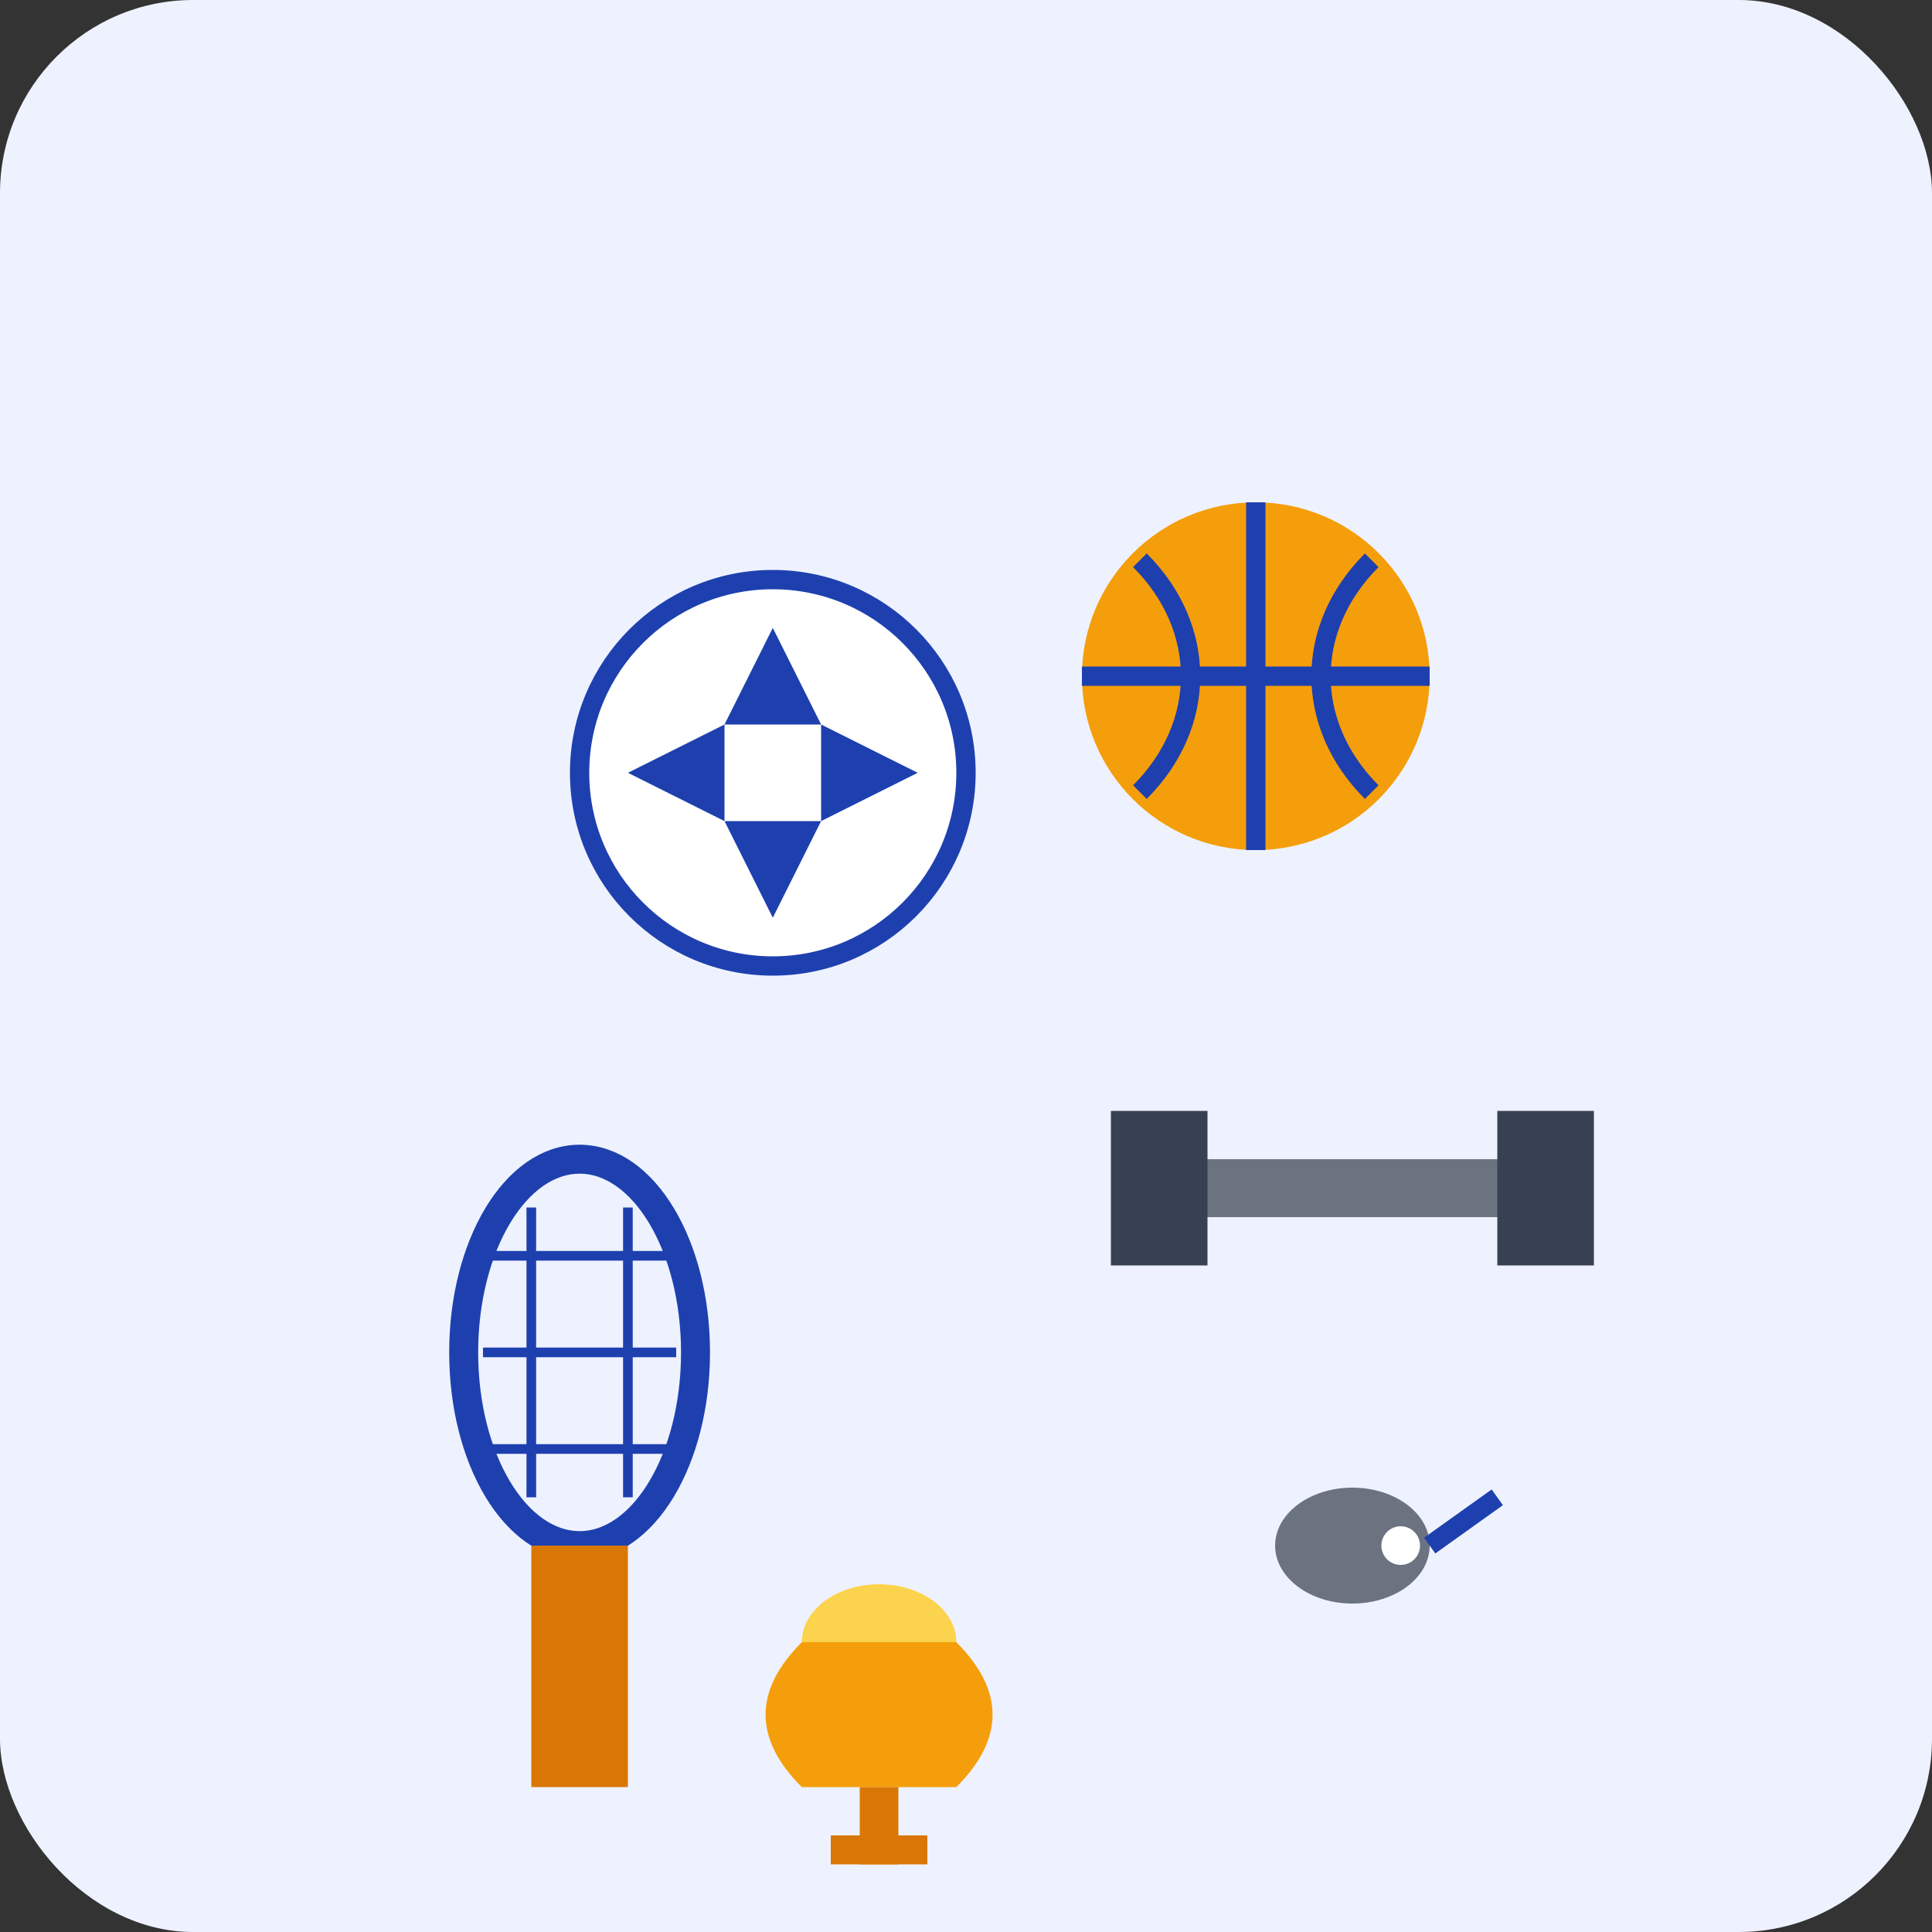 <svg width="200" height="200" viewBox="0 0 200 200" fill="none" xmlns="http://www.w3.org/2000/svg">
  <rect x="0" y="0" width="200" height="200" fill="#333333" stroke="none"/>
  <rect width="200" height="200" rx="20" fill="#EEF2FF"/>
  <!-- Soccer ball -->
  <circle cx="80" cy="80" r="20" fill="#FFFFFF" stroke="#1E40AF" stroke-width="2"/>
  <polygon points="80,65 85,75 75,75" fill="#1E40AF"/>
  <polygon points="80,95 75,85 85,85" fill="#1E40AF"/>
  <polygon points="65,80 75,75 75,85" fill="#1E40AF"/>
  <polygon points="95,80 85,85 85,75" fill="#1E40AF"/>
  <!-- Basketball -->
  <circle cx="130" cy="70" r="18" fill="#F59E0B"/>
  <path d="M130 52 L130 88" stroke="#1E40AF" stroke-width="2"/>
  <path d="M112 70 L148 70" stroke="#1E40AF" stroke-width="2"/>
  <path d="M118 58 C125 65, 125 75, 118 82" stroke="#1E40AF" stroke-width="2" fill="none"/>
  <path d="M142 58 C135 65, 135 75, 142 82" stroke="#1E40AF" stroke-width="2" fill="none"/>
  <!-- Tennis racket -->
  <ellipse cx="60" cy="140" rx="12" ry="20" stroke="#1E40AF" stroke-width="3" fill="none"/>
  <rect x="55" y="160" width="10" height="25" fill="#D97706"/>
  <!-- Grid on racket -->
  <line x1="50" y1="130" x2="70" y2="130" stroke="#1E40AF" stroke-width="1"/>
  <line x1="50" y1="140" x2="70" y2="140" stroke="#1E40AF" stroke-width="1"/>
  <line x1="50" y1="150" x2="70" y2="150" stroke="#1E40AF" stroke-width="1"/>
  <line x1="55" y1="125" x2="55" y2="155" stroke="#1E40AF" stroke-width="1"/>
  <line x1="65" y1="125" x2="65" y2="155" stroke="#1E40AF" stroke-width="1"/>
  <!-- Dumbbell -->
  <rect x="120" y="120" width="40" height="6" fill="#6B7280"/>
  <rect x="115" y="115" width="10" height="16" fill="#374151"/>
  <rect x="155" y="115" width="10" height="16" fill="#374151"/>
  <!-- Whistle -->
  <ellipse cx="140" cy="160" rx="8" ry="6" fill="#6B7280"/>
  <circle cx="145" cy="160" r="2" fill="#FFFFFF"/>
  <path d="M148 160 L155 155" stroke="#1E40AF" stroke-width="2"/>
  <!-- Trophy -->
  <rect x="85" y="170" width="12" height="8" fill="#F59E0B"/>
  <ellipse cx="91" cy="170" rx="8" ry="6" fill="#FCD34D"/>
  <path d="M83 170 C78 175, 78 180, 83 185 L99 185 C104 180, 104 175, 99 170" fill="#F59E0B"/>
  <rect x="89" y="185" width="4" height="8" fill="#D97706"/>
  <rect x="86" y="190" width="10" height="3" fill="#D97706"/>
</svg>
